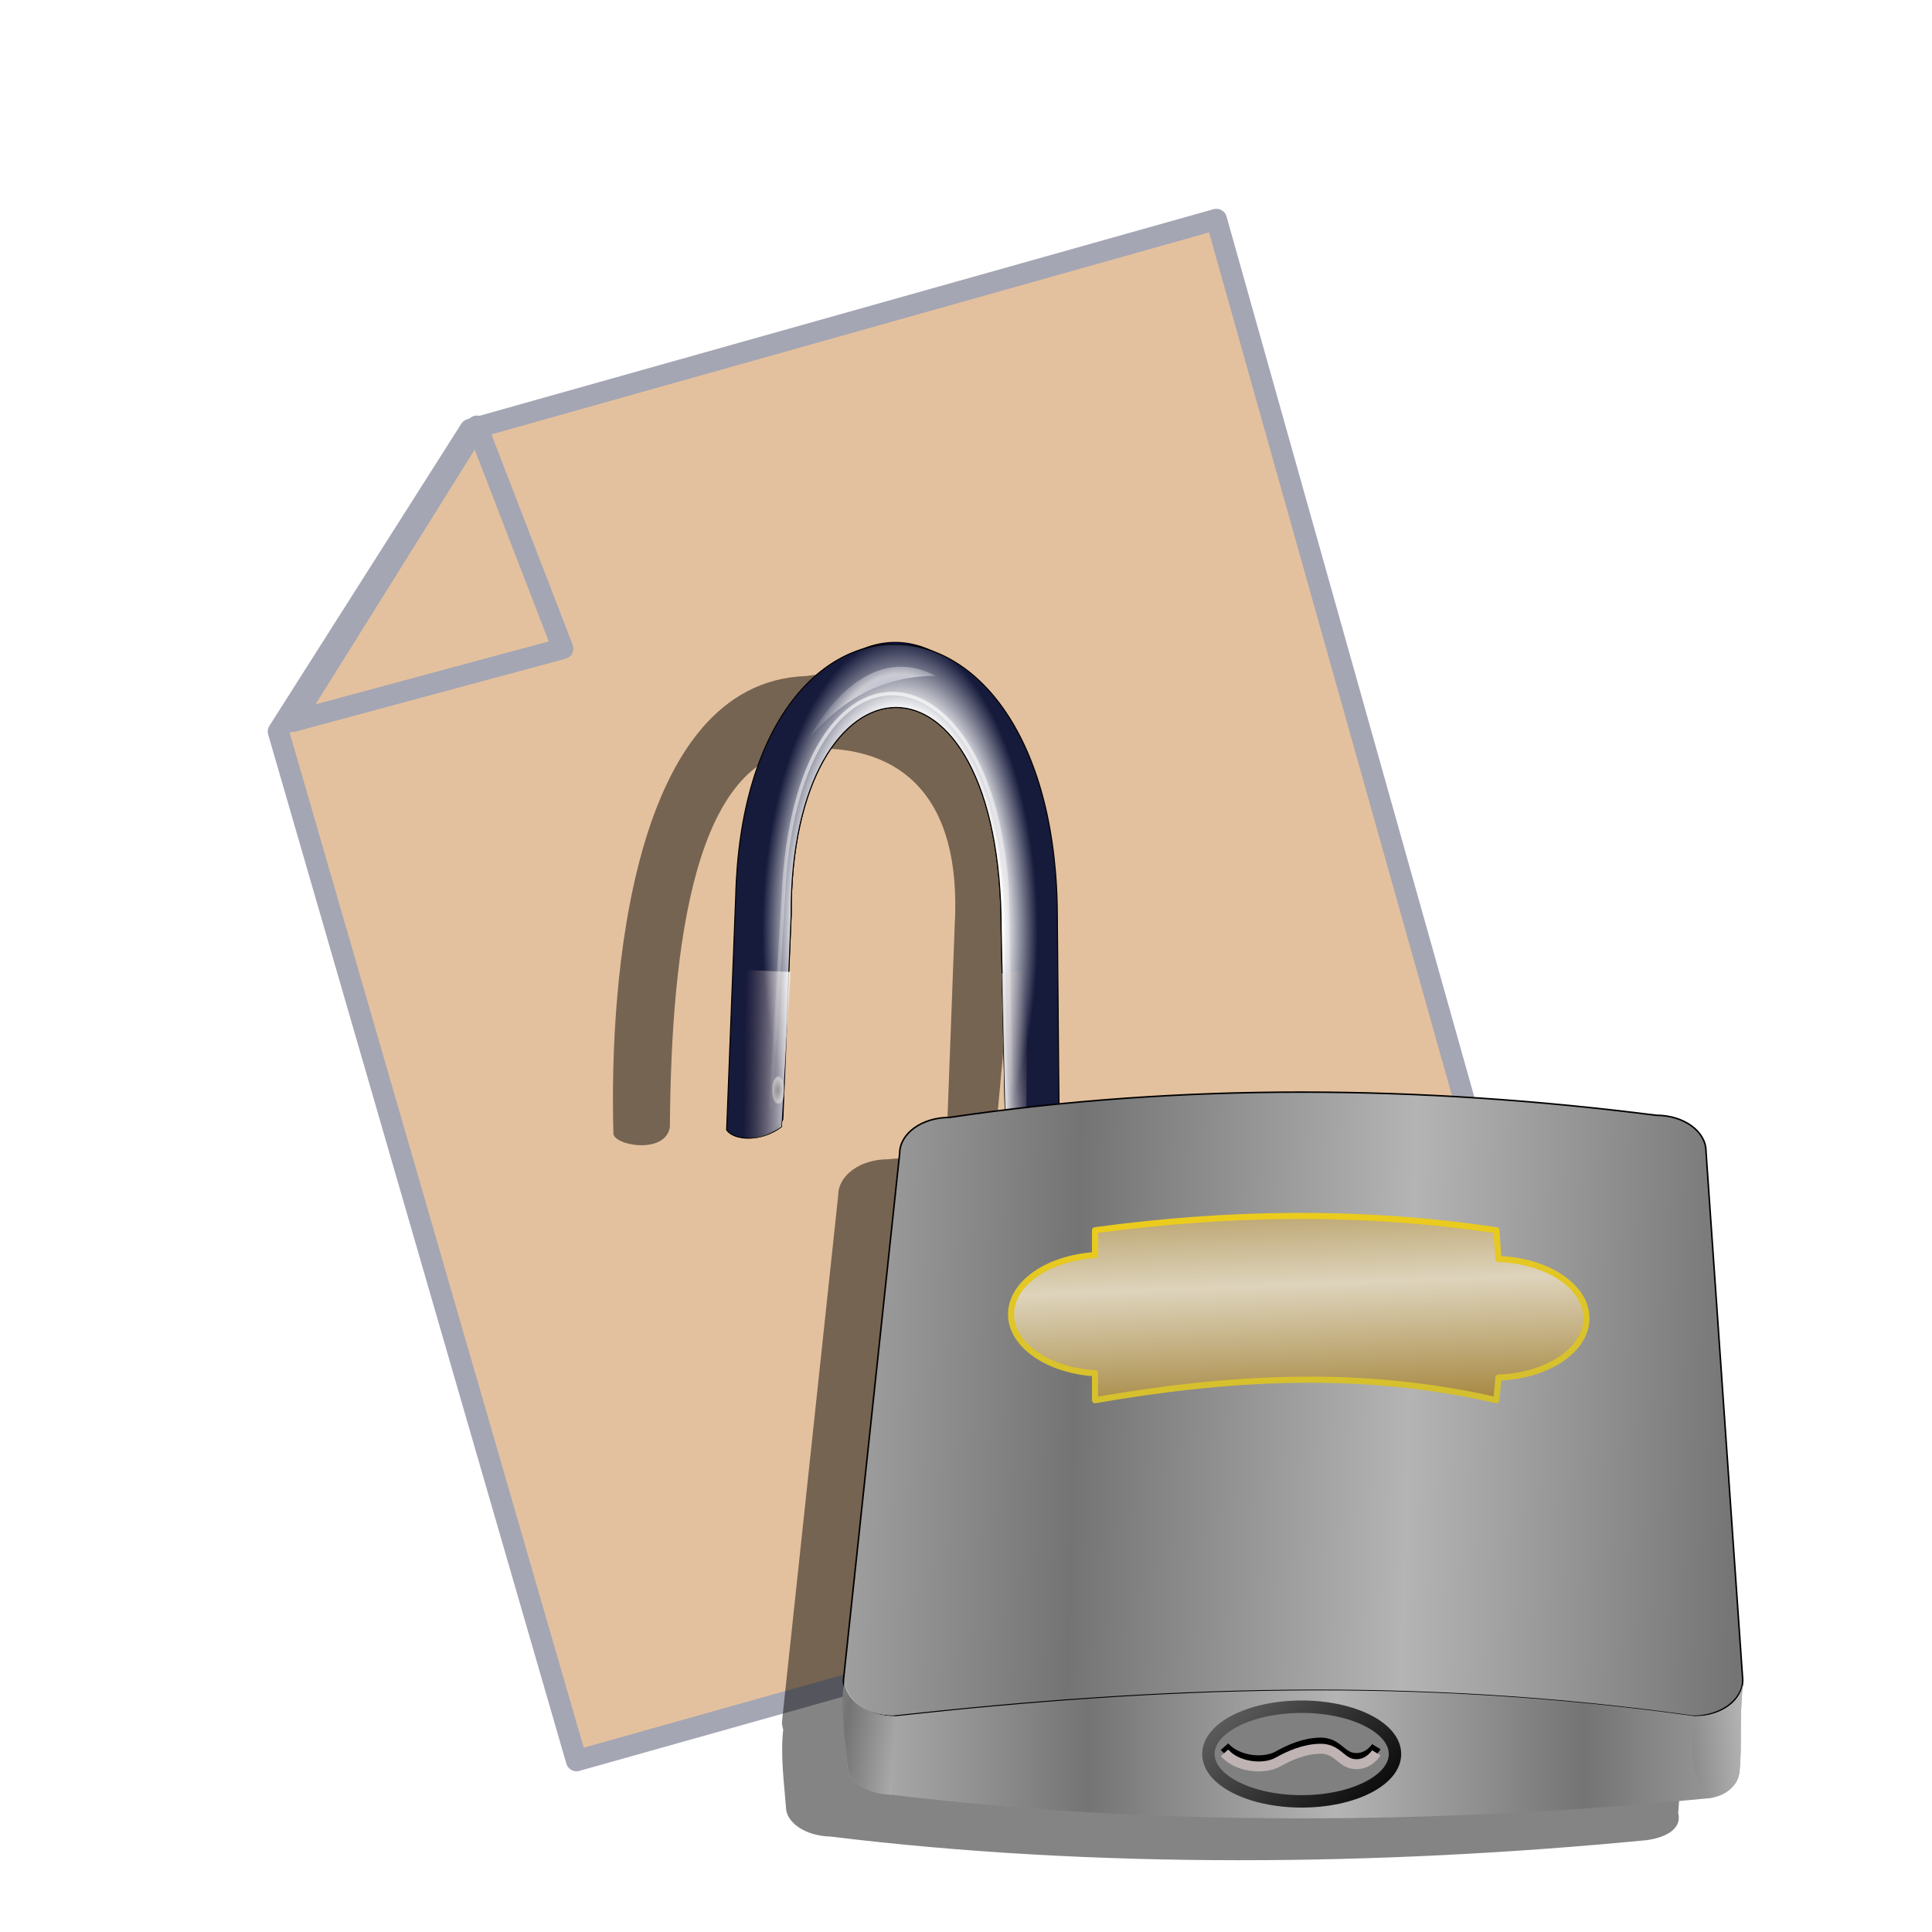 <?xml version="1.0" encoding="UTF-8" standalone="no"?>
<!-- Created with Inkscape (http://www.inkscape.org/) -->
<svg xmlns:dc="http://purl.org/dc/elements/1.1/" xmlns:cc="http://creativecommons.org/ns#" xmlns:rdf="http://www.w3.org/1999/02/22-rdf-syntax-ns#" xmlns:svg="http://www.w3.org/2000/svg" xmlns="http://www.w3.org/2000/svg" xmlns:xlink="http://www.w3.org/1999/xlink" xmlns:sodipodi="http://sodipodi.sourceforge.net/DTD/sodipodi-0.dtd" xmlns:inkscape="http://www.inkscape.org/namespaces/inkscape" id="svg2" sodipodi:version="0.32" inkscape:version="0.91 r13725" width="256" height="256" sodipodi:docname="document-edit-decrypt.svg" inkscape:output_extension="org.inkscape.output.svg.inkscape">
 <defs id="defs5">
  <pattern inkscape:collect="always" xlink:href="#pattern3606" id="pattern3575" patternTransform="matrix(0.134,0,0,0.298,-37.274,93.838)"/>
  <pattern inkscape:collect="always" xlink:href="#pattern3365" id="pattern3606" patternTransform="matrix(0.298,0,0,0.298,-90.769,91.709)"/>
  <linearGradient id="linearGradient3571">
   <stop id="stop3573" stop-color="#747474" stop-opacity="1"/>
   <stop id="stop3575" offset="1" stop-color="#b4b4b4" stop-opacity="1"/>
  </linearGradient>
  <pattern inkscape:collect="always" xlink:href="#pattern2852" id="pattern3365" patternTransform="matrix(0.304,0,0,0.304,163.089,91.049)"/>
  <linearGradient id="linearGradient2884" inkscape:collect="always">
   <stop id="stop2886" stop-color="white" stop-opacity="0.784"/>
   <stop id="stop2888" offset="1" stop-color="#af9c9c" stop-opacity="0"/>
  </linearGradient>
  <linearGradient id="linearGradient2878" inkscape:collect="always">
   <stop id="stop2880" stop-color="white" stop-opacity="0.784"/>
   <stop id="stop2882" offset="1" stop-color="#a48787" stop-opacity="0"/>
  </linearGradient>
  <pattern inkscape:collect="always" xlink:href="#pattern2834" id="pattern2852" patternTransform="matrix(1.228,0,0,1.228,772.823,439.372)"/>
  <linearGradient inkscape:collect="always" id="linearGradient2824">
   <stop id="stop2826" stop-color="black" stop-opacity="1"/>
   <stop offset="1" id="stop2829" stop-color="#a6a6a6" stop-opacity="1"/>
  </linearGradient>
  <linearGradient inkscape:collect="always" id="linearGradient2883">
   <stop id="stop2885" stop-color="#936d16" stop-opacity="1"/>
   <stop offset="1" id="stop2887" stop-color="#ded4bc" stop-opacity="1"/>
  </linearGradient>
  <linearGradient inkscape:collect="always" id="linearGradient2875">
   <stop id="stop2877" stop-color="#d2be31" stop-opacity="1"/>
   <stop offset="1" id="stop2879" stop-color="#eccc1c" stop-opacity="1"/>
  </linearGradient>
  <linearGradient inkscape:collect="always" id="linearGradient2826">
   <stop id="stop2828" stop-color="#000003" stop-opacity="1"/>
   <stop offset="1" id="stop2830" stop-color="#acacb8" stop-opacity="1"/>
  </linearGradient>
  <linearGradient inkscape:collect="always" id="linearGradient2816">
   <stop id="stop2818" stop-color="white" stop-opacity="0.784"/>
   <stop offset="1" id="stop2820" stop-color="white" stop-opacity="0"/>
  </linearGradient>
  <linearGradient id="linearGradient2802">
   <stop id="stop2804" stop-color="#000003" stop-opacity="0.471"/>
   <stop id="stop2806" stop-color="#0a104d" stop-opacity="1"/>
   <stop offset="0.5" id="stop2808" stop-color="#142197" stop-opacity="1"/>
   <stop id="stop2810" offset="0.75" stop-color="white" stop-opacity="1"/>
   <stop id="stop2812" offset="1" stop-color="#161a3b" stop-opacity="0"/>
  </linearGradient>
  <linearGradient id="linearGradient2768">
   <stop id="stop2770" stop-color="#000003" stop-opacity="1"/>
   <stop id="stop2782" stop-color="#0a104d" stop-opacity="1"/>
   <stop id="stop2776" offset="0.5" stop-color="#142197" stop-opacity="1"/>
   <stop offset="0.75" id="stop2788" stop-color="white" stop-opacity="1"/>
   <stop offset="1" id="stop2772" stop-color="#161a3b" stop-opacity="1"/>
  </linearGradient>
  <pattern patternUnits="userSpaceOnUse" width="17.629" height="17.629" patternTransform="translate(542.533,379.43)" id="pattern2834">
   <path transform="matrix(0.674,0,0,0.638,-516.661,-239.165)" d="M 792.588 388.745 A 13.076 13.818 0 1 1  766.436,388.745 A 13.076 13.818 0 1 1  792.588 388.745 z" sodipodi:ry="13.818249" sodipodi:rx="13.075994" sodipodi:cy="388.74496" sodipodi:cx="779.51178" id="path2824" sodipodi:type="arc" opacity="1" stroke-dasharray="none" stroke-opacity="1" fill="url(#radialGradient2837)" stroke="none" stroke-linejoin="round" fill-opacity="1" stroke-linecap="round" stroke-width="3.4" stroke-miterlimit="4"/>
  </pattern>
  <radialGradient inkscape:collect="always" xlink:href="#linearGradient2826" id="radialGradient2837" gradientUnits="userSpaceOnUse" gradientTransform="matrix(0.55,-0.882,0.946,0.659,-17.473,820.106)" cx="779.51" cy="388.74" fx="779.51" fy="388.74" r="13.818"/>
  <linearGradient inkscape:collect="always" xlink:href="#linearGradient2824" id="linearGradient3627" gradientUnits="userSpaceOnUse" x1="526.36" y1="1059.45" x2="714.93" y2="863.46"/>
  <linearGradient inkscape:collect="always" xlink:href="#linearGradient2878" id="linearGradient3552" gradientUnits="userSpaceOnUse" gradientTransform="matrix(0.109,0,0,0.243,-3.809,-13.125)" x1="383.23" y1="402.17" x2="305.81" y2="399.61"/>
  <linearGradient inkscape:collect="always" xlink:href="#linearGradient2816" id="linearGradient3555" gradientUnits="userSpaceOnUse" gradientTransform="matrix(-0.134,0,0,0.298,109.735,-19.312)" x1="386.82" y1="69.791" x2="371.85" y2="407.75"/>
  <linearGradient inkscape:collect="always" xlink:href="#linearGradient2884" id="linearGradient3561" gradientUnits="userSpaceOnUse" gradientTransform="matrix(-0.109,0,0,0.243,121.298,-12.822)" x1="383.23" y1="402.17" x2="335.95" y2="393.42"/>
  <linearGradient inkscape:collect="always" xlink:href="#linearGradient3571" id="linearGradient3564" gradientUnits="userSpaceOnUse" gradientTransform="matrix(-0.298,0,0,0.298,252.256,-21.23)" spreadMethod="reflect" x1="683.48" y1="829.48" x2="642.19" y2="835.33"/>
  <linearGradient inkscape:collect="always" xlink:href="#linearGradient3571" id="linearGradient3567" gradientUnits="userSpaceOnUse" gradientTransform="matrix(-0.298,0,0,0.298,252.256,-21.23)" spreadMethod="reflect" x1="149.19" y1="825.01" x2="93.41" y2="820.31"/>
  <linearGradient inkscape:collect="always" xlink:href="#linearGradient2883" id="linearGradient3570" gradientUnits="userSpaceOnUse" gradientTransform="matrix(-0.298,0,0,0.298,396.3,-22.826)" spreadMethod="reflect" x1="914.93" y1="636.57" x2="918.92" y2="529.32"/>
  <linearGradient inkscape:collect="always" xlink:href="#linearGradient2875" id="linearGradient3572" gradientUnits="userSpaceOnUse" gradientTransform="matrix(-0.298,0,0,0.298,396.3,-22.826)" x1="906.2" y1="615.12" x2="912.9" y2="481.07"/>
  <radialGradient inkscape:collect="always" xlink:href="#linearGradient2802" id="radialGradient3578" gradientUnits="userSpaceOnUse" gradientTransform="matrix(-0.241,0.107,0.039,0.436,132.499,-202.15)" spreadMethod="reflect" cx="385.04" cy="475.95" fx="385.04" fy="475.95" r="92.53"/>
  <radialGradient inkscape:collect="always" xlink:href="#linearGradient2768" id="radialGradient3581" gradientUnits="userSpaceOnUse" gradientTransform="matrix(-0.126,-0.009,-0.004,0.27,108.108,-7.198)" cx="374.09" cy="282.23" fx="374.09" fy="282.23" r="212.86"/>
  <linearGradient inkscape:collect="always" xlink:href="#linearGradient3571" id="linearGradient3585" gradientUnits="userSpaceOnUse" gradientTransform="matrix(-0.298,0,0,0.298,252.256,-21.23)" spreadMethod="reflect" x1="198.81" y1="826.87" x2="360.91" y2="826.87"/>
  <linearGradient inkscape:collect="always" xlink:href="#linearGradient3571" id="linearGradient3591" gradientUnits="userSpaceOnUse" gradientTransform="matrix(-0.298,0,0,0.298,251.857,-21.23)" spreadMethod="reflect" x1="92.91" y1="600.97" x2="311.46" y2="595.31"/>
  <filter inkscape:collect="always" id="filter4937" x="-0.038" width="1.076" y="-0.034" height="1.068" color-interpolation-filters="sRGB">
   <feGaussianBlur inkscape:collect="always" stdDeviation="3.297" id="feGaussianBlur4939"/>
  </filter>
 </defs>
 <sodipodi:namedview inkscape:window-height="1056" inkscape:window-width="1920" inkscape:pageshadow="2" inkscape:pageopacity="0.0" guidetolerance="10.0" gridtolerance="10.0" objecttolerance="10.0" borderopacity="1.0" bordercolor="#666666" pagecolor="#ffffff" id="base" inkscape:zoom="2.25" inkscape:cx="128" inkscape:cy="128" inkscape:window-x="0" inkscape:window-y="0" inkscape:current-layer="svg2" width="256" height="256" showgrid="false" inkscape:window-maximized="1"/>
 <g transform="translate(194.209,-16.583)" id="g1974">
  <path inkscape:connector-curvature="0" transform="matrix(0.963,-0.271,0.271,0.963,0,0)" d="m -146.81,34.985 102.662,0 0,173.557 -136.883,0 -1.09,-141.918 35.31,-31.638 z" id="rect2793" sodipodi:nodetypes="cccccc" stroke-opacity="1" fill="#e4c19e" stroke="#a5a6b4" stroke-linejoin="round" fill-opacity="1" stroke-linecap="round" stroke-width="2.803" stroke-miterlimit="4"/>
  <path inkscape:connector-curvature="0" d="m -119.634,102.52 -35.834,9.668 24.455,-39.143 11.379,29.476 z" id="rect1970" sodipodi:nodetypes="cccc" stroke-opacity="1" fill="#e4c19e" stroke="#a5a6b4" stroke-linejoin="round" fill-opacity="1" stroke-linecap="round" stroke-width="2.803" stroke-miterlimit="4"/>
 </g>
 <g id="g3607" transform="matrix(0.68,0,0,0.68,78.566,78.859)">
  <path sodipodi:nodetypes="ccccccccccccccccccccccccs" id="path4100" d="m 174.572,102.39 0.245,4.839 0.031,0 0,0.031 c -32.32,-2.965 -64.594,-3.122 -96.574,0.092 L 81.827,68.392 C 83.878,39.938 67.514,11.829 41.553,15.762 7.458,16.962 3.163,75.138 3.99,104.684 3.506,107.179 14.077,109.183 14.997,103.676 15.251,67.654 19.956,31.158 41.411,30.031 51.806,29.174 72.303,31.799 70.496,64.333 l -1.687,44.932 c -1.672,0.228 -9.663,0.413 -11.333,0.66 -5.368,0 -9.679,3.115 -9.679,7.014 L 36.832,219.578 c 0,0.511 0.104,0.991 0.245,1.47 -0.574,5.26 0.211,10.646 0.582,15.652 0.312,2.402 3.452,5.042 8.637,5.207 51.742,6.331 107.176,5.72 158.966,0.704 2.876,-0.365 7.058,-1.738 6.218,-5.299 0.508,-6.061 0.215,-8.79 0.95,-16.999 0.046,7.916 -0.356,-2.122 -0.337,-0.735 l -7.167,-103.037 c 0,-3.899 -4.311,-7.045 -9.679,-7.045 -2.293,-0.292 -4.599,-0.562 -6.892,-0.827" inkscape:connector-curvature="0" stroke-dasharray="none" stroke-opacity="1" fill="#000000" filter="url(#filter4937)" stroke="none" stroke-linejoin="round" fill-opacity="0.483" stroke-linecap="round" stroke-width="0.304" stroke-miterlimit="4"/>
  <g id="g3594">
   <path d="M 90.169,101.625 80.36,101.229 79.55,65.495 C 79.745,6.292 38.38,9.459 38.628,62.329 l -1.887,41.271 c -3.986,2.981 -8.647,2.656 -10.289,0.21 l 5.896,-46.004 c 1.674,-67.293 54.514,-64.113 54.293,5.88 l 3.529,37.939 z" id="path2764" sodipodi:nodetypes="ccccccccc" inkscape:connector-curvature="0" stroke-opacity="1" fill="#111b6c" fill-rule="evenodd" stroke="#000000" stroke-linejoin="miter" fill-opacity="1" stroke-linecap="butt" stroke-width="0.2"/>
   <path sodipodi:nodetypes="ccccccccc" id="path2766" d="m 90.835,100.959 c -3.492,1.831 -6.983,2.338 -10.475,0.27 L 79.55,65.495 C 79.745,6.292 38.38,9.459 38.628,62.329 l -1.621,39.805 c -1.849,4.247 -9.121,4.668 -10.955,2.076 l 1.765,-45.471 c 1.674,-67.293 62.909,-65.312 62.688,4.681 l 0.33,37.54 z" inkscape:connector-curvature="0" stroke-opacity="1" fill="url(#radialGradient3581)" fill-rule="evenodd" stroke="#000000" stroke-linejoin="miter" fill-opacity="1" stroke-linecap="butt" stroke-width="0.2"/>
   <path d="M 66.787,15.739 C 57.856,10.969 48.896,15.988 42.072,27.952 49.198,19.534 57.501,15.714 66.787,15.739 Z" id="path2790" sodipodi:nodetypes="ccc" inkscape:connector-curvature="0" opacity="0.536" stroke-dasharray="none" stroke-opacity="1" fill="url(#radialGradient3578)" fill-rule="evenodd" stroke="none" stroke-linejoin="miter" fill-opacity="1" stroke-linecap="butt" stroke-width="0" stroke-miterlimit="4"/>
   <rect width="2.355" height="5.257" x="-37.27" y="93.84" id="rect2839" transform="scale(-1,1)" fill="url(#pattern3575)" stroke="none"/>
   <path d="m 84.718,72.814 -5.031,0.911 0.68,27.63 4.08,0.911 0.272,-29.452 z" id="path1942" inkscape:connector-curvature="0" stroke-opacity="1" fill="url(#linearGradient3561)" fill-rule="evenodd" stroke="none" stroke-linejoin="miter" fill-opacity="1" stroke-linecap="butt" stroke-width="1"/>
   <path d="m 81.486,95.236 -0.768,-38.394 C 77.274,8.66 40.82,4.98 37.269,55.814 L 34.659,99.692" id="path2814" sodipodi:nodetypes="cccc" inkscape:connector-curvature="0" stroke-dasharray="none" stroke-opacity="1" fill="none" fill-rule="evenodd" stroke="url(#linearGradient3555)" stroke-linejoin="miter" stroke-linecap="butt" stroke-width="0.679" stroke-miterlimit="4"/>
   <path id="path2873" d="m 29.44,73.044 9.043,0.378 -1.76,30.162 c -5.673,3.777 -7.765,2.086 -9.932,0.304 l 2.649,-30.844 z" sodipodi:nodetypes="ccccc" inkscape:connector-curvature="0" stroke-opacity="1" fill="url(#linearGradient3552)" fill-rule="evenodd" stroke="none" stroke-linejoin="miter" fill-opacity="1" stroke-linecap="butt" stroke-width="1"/>
  </g>
  <path d="m 207.205,101.354 c -46.146,-5.872 -92.298,-6.305 -137.749,0.421 -5.368,0 -9.689,3.139 -9.689,7.039 L 48.815,211.423 c 0,3.899 4.321,7.039 9.689,7.039 51.954,-5.716 101.802,-7.671 155.863,0 5.368,0 9.689,-3.139 9.689,-7.039 l -7.161,-103.03 c 0,-3.899 -4.321,-7.039 -9.689,-7.039 z" id="path2843" sodipodi:nodetypes="ccccccccc" inkscape:connector-curvature="0" stroke-dasharray="none" stroke-opacity="1" fill="url(#linearGradient3591)" stroke="#000000" stroke-linejoin="round" fill-opacity="1" stroke-linecap="round" stroke-width="0.298" stroke-miterlimit="4"/>
  <path d="m 223.441,229.172 c -0.29,3.31 -3.369,4.911 -6.209,5.284 -51.789,5.015 -107.236,5.626 -158.977,-0.704 -5.185,-0.165 -8.307,-2.778 -8.619,-5.18 -0.406,-5.474 -1.352,-11.432 -0.421,-17.149 0,3.899 4.321,7.039 9.689,7.039 51.954,-5.716 101.802,-7.671 155.863,0 5.368,0 9.363,-3.085 9.363,-6.984 -0.826,8.83 -0.164,11.444 -0.688,17.695 z" id="path1876" sodipodi:nodetypes="ccccccccc" inkscape:connector-curvature="0" stroke-dasharray="none" stroke-opacity="1" fill="url(#linearGradient3585)" stroke="none" stroke-linejoin="round" fill-opacity="1" stroke-linecap="round" stroke-width="0.262" stroke-miterlimit="4"/>
  <path sodipodi:nodetypes="ccsccccsccc" id="rect2867" d="m 176.048,123.759 0.399,5.603 c 9.557,0.331 17.152,5.379 17.152,11.553 0,6.174 -7.595,11.222 -17.152,11.553 l -0.399,4.405 c -26.685,-6.153 -52.582,-4.428 -78.209,0 l 0,-5.246 c -9.182,-0.574 -16.362,-5.504 -16.362,-11.506 0,-6.002 7.18,-10.941 16.362,-11.515 l 0,-4.846 c 25.575,-3.465 51.571,-3.976 78.209,0 z" inkscape:connector-curvature="0" stroke-dasharray="none" stroke-opacity="1" fill="url(#linearGradient3570)" stroke="url(#linearGradient3572)" stroke-linejoin="round" fill-opacity="1" stroke-linecap="round" stroke-width="1.191" stroke-miterlimit="4"/>
  <path sodipodi:nodetypes="ccccc" id="path2891" d="m 223.441,229.172 c -0.903,3.81 -3.397,4.928 -6.209,5.284 -3.705,-6.527 -3.324,-8.771 -2.466,-15.994 5.368,0 9.363,-3.139 9.363,-7.039 -0.826,8.83 -0.164,11.499 -0.688,17.749 z" inkscape:connector-curvature="0" stroke-dasharray="none" stroke-opacity="1" fill="url(#linearGradient3567)" stroke="none" stroke-linejoin="round" fill-opacity="1" stroke-linecap="round" stroke-width="0" stroke-miterlimit="4"/>
  <path sodipodi:nodetypes="ccccc" id="path2901" d="m 58.254,233.752 c -5.185,-0.165 -8.307,-2.778 -8.619,-5.18 -0.406,-5.474 -1.569,-11.378 -0.638,-17.094 0,3.899 4.538,6.984 9.906,6.984 0.275,6.366 -0.703,10.763 -0.648,15.29 z" inkscape:connector-curvature="0" stroke-dasharray="none" stroke-opacity="1" fill="url(#linearGradient3564)" stroke="none" stroke-linejoin="round" fill-opacity="1" stroke-linecap="round" stroke-width="0.262" stroke-miterlimit="4"/>
  <ellipse transform="matrix(-0.242,0,0,0.242,279.082,-15.28)" id="path1935" cx="582.53" cy="996.29" rx="75.13" ry="38.11" stroke-dasharray="none" stroke-opacity="1" fill="#808080" stroke="url(#linearGradient3627)" stroke-linejoin="round" fill-opacity="1" stroke-linecap="round" stroke-width="10" stroke-miterlimit="4"/>
  <path sodipodi:nodetypes="csssc" id="path2833" d="m 152.66,224.391 c 0,0 -1.45,2.399 -4.199,2.199 -2.749,-0.2 -3.301,-3.071 -6.798,-2.999 -3.045,0.062 -5.901,1.318 -8.198,2.599 -2.785,1.553 -7.946,1.003 -10.397,-1.8" inkscape:connector-curvature="0" stroke-dasharray="none" stroke-opacity="1" fill="none" fill-rule="evenodd" stroke="#000000" stroke-linejoin="miter" stroke-linecap="butt" stroke-width="1.938" stroke-miterlimit="4"/>
  <path d="m 152.66,225.591 c 0,0 -1.45,2.399 -4.199,2.199 -2.749,-0.2 -3.301,-3.071 -6.798,-2.999 -3.045,0.062 -5.901,1.318 -8.198,2.599 -2.785,1.553 -7.946,1.003 -10.397,-1.8" id="path2835" sodipodi:nodetypes="csssc" inkscape:connector-curvature="0" stroke-dasharray="none" stroke-opacity="1" fill="none" fill-rule="evenodd" stroke="#bfb3b3" stroke-linejoin="miter" stroke-linecap="butt" stroke-width="1.938" stroke-miterlimit="4"/>
 </g>
</svg>
